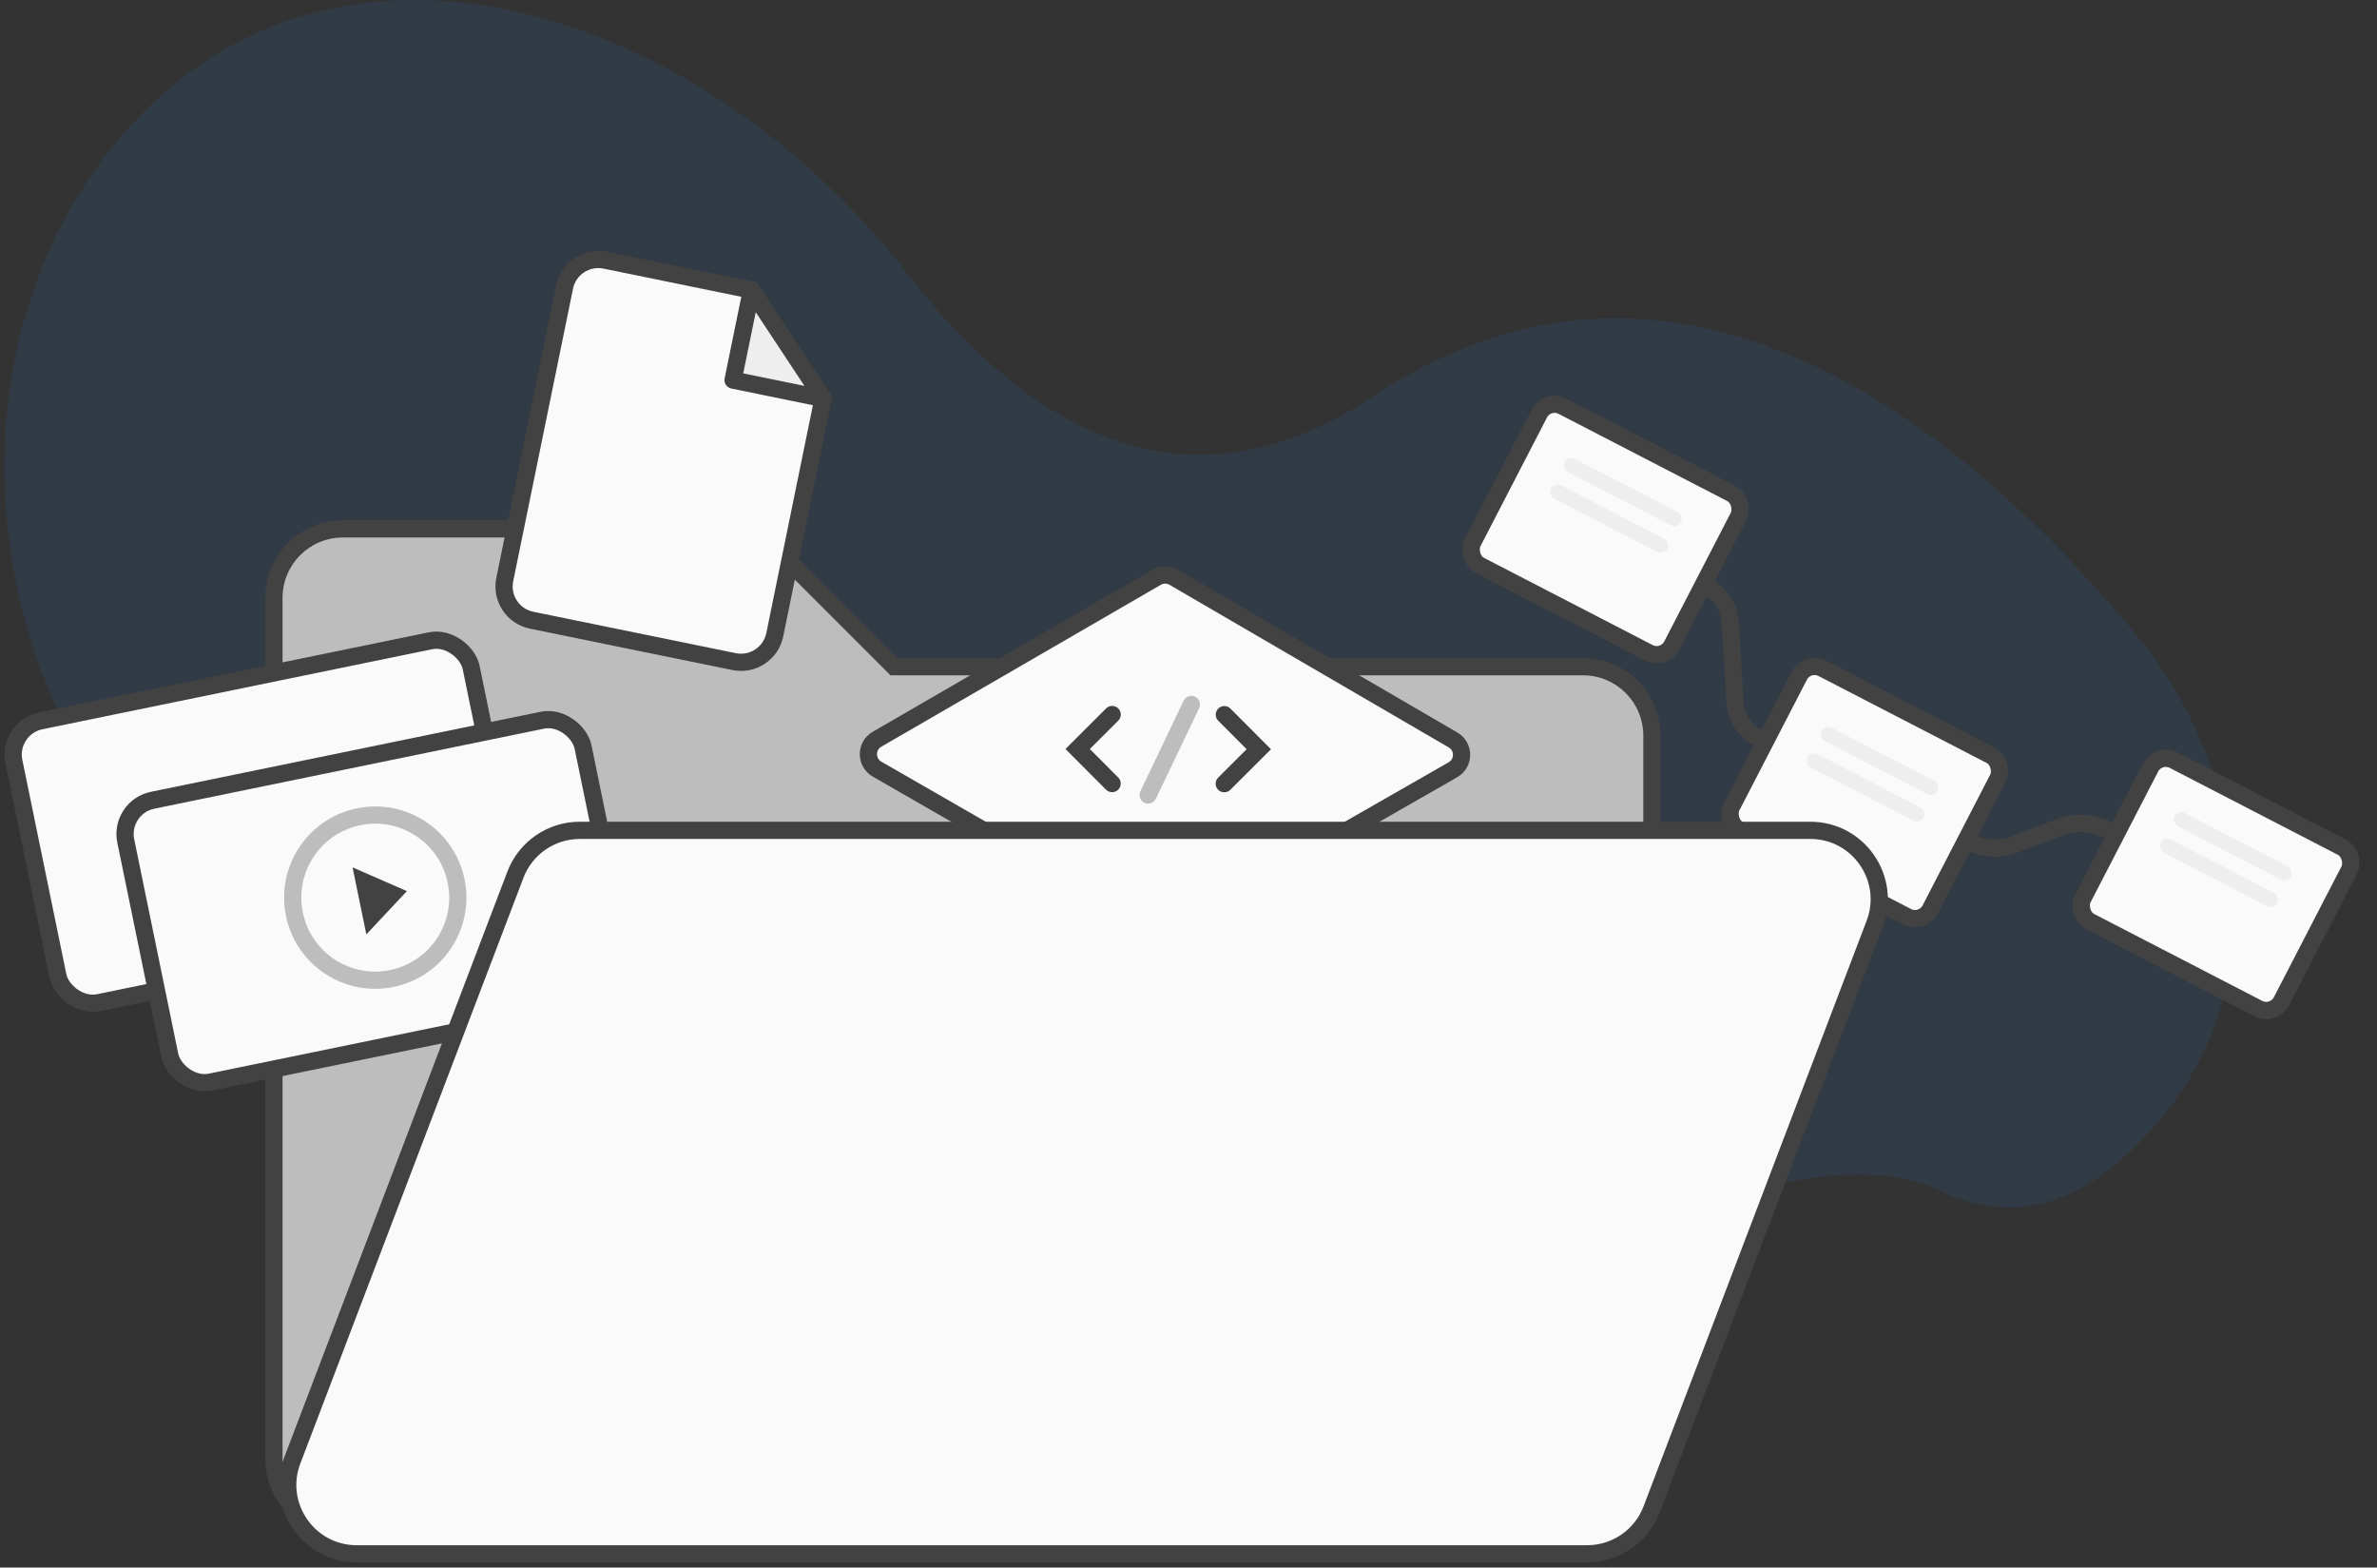 <svg width="276" height="182" viewBox="0 0 276 182" fill="none" xmlns="http://www.w3.org/2000/svg">
<rect x="0" y="0" width="276" height="182" fill="#333333" stroke="none"/>
<path d="M184.499 144.829C180.294 146.65 91.347 133.365 87.153 131.508C69.488 123.686 52.087 116.793 35.981 110.866C0.919 97.964 -11.727 45.17 14.482 15.332C39.482 -13.129 81.794 1.369 105.202 31.583C119.451 49.974 137.71 60.461 159.437 46.025C195.281 22.21 228.577 50.162 248.155 73.827C260.746 89.046 264.069 112.781 251.973 128.527C245.175 137.377 236.112 143.545 225.155 138.205C216.148 133.816 200.735 137.797 184.499 144.829Z" fill="#1976D2" fill-opacity="0.12"/>
<path fill-rule="evenodd" clip-rule="evenodd" d="M39.808 61.405C35.389 61.405 31.808 64.987 31.808 69.405V77.405V169.405C31.808 173.823 35.389 177.405 39.808 177.405H175.808C184.644 177.405 191.808 170.242 191.808 161.405V85.405C191.808 80.987 188.226 77.405 183.808 77.405H103.808L87.808 61.405H39.808Z" fill="#BDBDBD"/>
<path d="M103.808 77.405L103.101 78.112L103.393 78.405H103.808V77.405ZM87.808 61.405L88.515 60.698L88.222 60.405H87.808V61.405ZM32.808 69.405C32.808 65.539 35.942 62.405 39.808 62.405V60.405C34.837 60.405 30.808 64.434 30.808 69.405H32.808ZM32.808 77.405V69.405H30.808V77.405H32.808ZM32.808 169.405V77.405H30.808V169.405H32.808ZM39.808 176.405C35.942 176.405 32.808 173.271 32.808 169.405H30.808C30.808 174.376 34.837 178.405 39.808 178.405V176.405ZM175.808 176.405H39.808V178.405H175.808V176.405ZM190.808 161.405C190.808 169.689 184.092 176.405 175.808 176.405V178.405C185.196 178.405 192.808 170.794 192.808 161.405H190.808ZM190.808 85.405V161.405H192.808V85.405H190.808ZM183.808 78.405C187.674 78.405 190.808 81.539 190.808 85.405H192.808C192.808 80.434 188.778 76.405 183.808 76.405V78.405ZM103.808 78.405H183.808V76.405H103.808V78.405ZM87.1 62.112L103.101 78.112L104.515 76.698L88.515 60.698L87.1 62.112ZM39.808 62.405H87.808V60.405H39.808V62.405Z" fill="#424242"/>
<path d="M198.102 67.998V67.998C199.731 68.84 200.796 70.479 200.905 72.31L201.449 81.516C201.553 83.264 202.569 84.829 204.125 85.633V85.633" stroke="#424242" stroke-width="2" stroke-linecap="round"/>
<path d="M244.597 96.333V96.333C242.924 95.468 240.962 95.356 239.202 96.025L233.868 98.052C232.188 98.691 230.316 98.584 228.719 97.759V97.759" stroke="#424242" stroke-width="2" stroke-linecap="round"/>
<rect x="179.652" y="46.242" width="26.037" height="20.83" rx="2" transform="rotate(27.338 179.652 46.242)" fill="#FAFAFA" stroke="#424242" stroke-width="2" stroke-linecap="round"/>
<rect x="182.089" y="52.875" width="15.188" height="1.736" rx="0.868" transform="rotate(27.338 182.089 52.875)" fill="#EEEEEE"/>
<rect x="180.494" y="55.959" width="15.188" height="1.736" rx="0.868" transform="rotate(27.338 180.494 55.959)" fill="#EEEEEE"/>
<rect x="209.836" y="76.681" width="25.967" height="21.098" rx="2" transform="rotate(27.338 209.836 76.681)" fill="#FAFAFA" stroke="#424242" stroke-width="2" stroke-linecap="round"/>
<rect x="211.874" y="84.085" width="15.188" height="1.736" rx="0.868" transform="rotate(27.338 211.874 84.085)" fill="#EEEEEE"/>
<rect x="210.28" y="87.169" width="15.188" height="1.736" rx="0.868" transform="rotate(27.338 210.28 87.169)" fill="#EEEEEE"/>
<rect x="250.618" y="87.348" width="25.967" height="21.098" rx="2" transform="rotate(27.338 250.618 87.348)" fill="#FAFAFA" stroke="#424242" stroke-width="2" stroke-linecap="round"/>
<rect x="252.904" y="94" width="15.188" height="1.736" rx="0.868" transform="rotate(27.338 252.904 94)" fill="#EEEEEE"/>
<rect x="251.31" y="97.084" width="15.188" height="1.736" rx="0.868" transform="rotate(27.338 251.31 97.084)" fill="#EEEEEE"/>
<path d="M101.83 85.831L134.29 67.03C134.911 66.67 135.678 66.671 136.298 67.033L168.713 85.91C170.044 86.685 170.036 88.609 168.7 89.374L136.241 107.95C135.624 108.303 134.866 108.302 134.25 107.948L101.835 89.295C100.501 88.527 100.498 86.602 101.83 85.831Z" fill="#FAFAFA" stroke="#424242" stroke-width="2"/>
<path d="M138.334 81.79L133.313 92.303" stroke="#BDBDBD" stroke-width="2" stroke-linecap="round"/>
<path d="M129.139 82.959L125.128 86.961L129.13 90.973" stroke="#424242" stroke-width="2" stroke-linecap="round"/>
<path d="M142.152 90.989L146.164 86.986L142.162 82.975" stroke="#424242" stroke-width="2" stroke-linecap="round"/>
<path d="M65.552 33.324C65.995 31.16 68.108 29.764 70.272 30.206L87.254 33.678L95.569 46.265L89.96 73.698C89.518 75.862 87.404 77.258 85.24 76.815L61.727 72.008C59.562 71.566 58.166 69.453 58.609 67.288L65.552 33.324Z" fill="#FAFAFA" stroke="#424242" stroke-width="2"/>
<path d="M95.569 46.265L87.255 33.678L85.118 44.129L95.569 46.265Z" fill="#EEEEEE" stroke="#424242" stroke-width="2" stroke-linejoin="round"/>
<rect x="0.808" y="84.494" width="54.206" height="33.407" rx="4" transform="rotate(-11.603 0.808 84.494)" fill="#FAFAFA" stroke="#424242" stroke-width="2" stroke-linecap="round"/>
<rect x="13.798" y="93.716" width="54.206" height="33.407" rx="4" transform="rotate(-11.603 13.798 93.716)" fill="#FAFAFA" stroke="#424242" stroke-width="2" stroke-linecap="round"/>
<circle cx="43.573" cy="104.218" r="9.585" transform="rotate(-11.603 43.573 104.218)" fill="#FAFAFA" stroke="#BDBDBD" stroke-width="2"/>
<path d="M47.247 103.463L42.535 108.484L40.938 100.706L47.247 103.463Z" fill="#424242"/>
<path d="M59.845 101.557C61.027 98.455 64.001 96.405 67.321 96.405H210.199C215.803 96.405 219.67 102.017 217.675 107.253L191.77 175.253C190.589 178.355 187.614 180.405 184.294 180.405H41.416C35.813 180.405 31.945 174.793 33.94 169.557L59.845 101.557Z" fill="#FAFAFA" stroke="#424242" stroke-width="2" stroke-linecap="round"/>
</svg>

